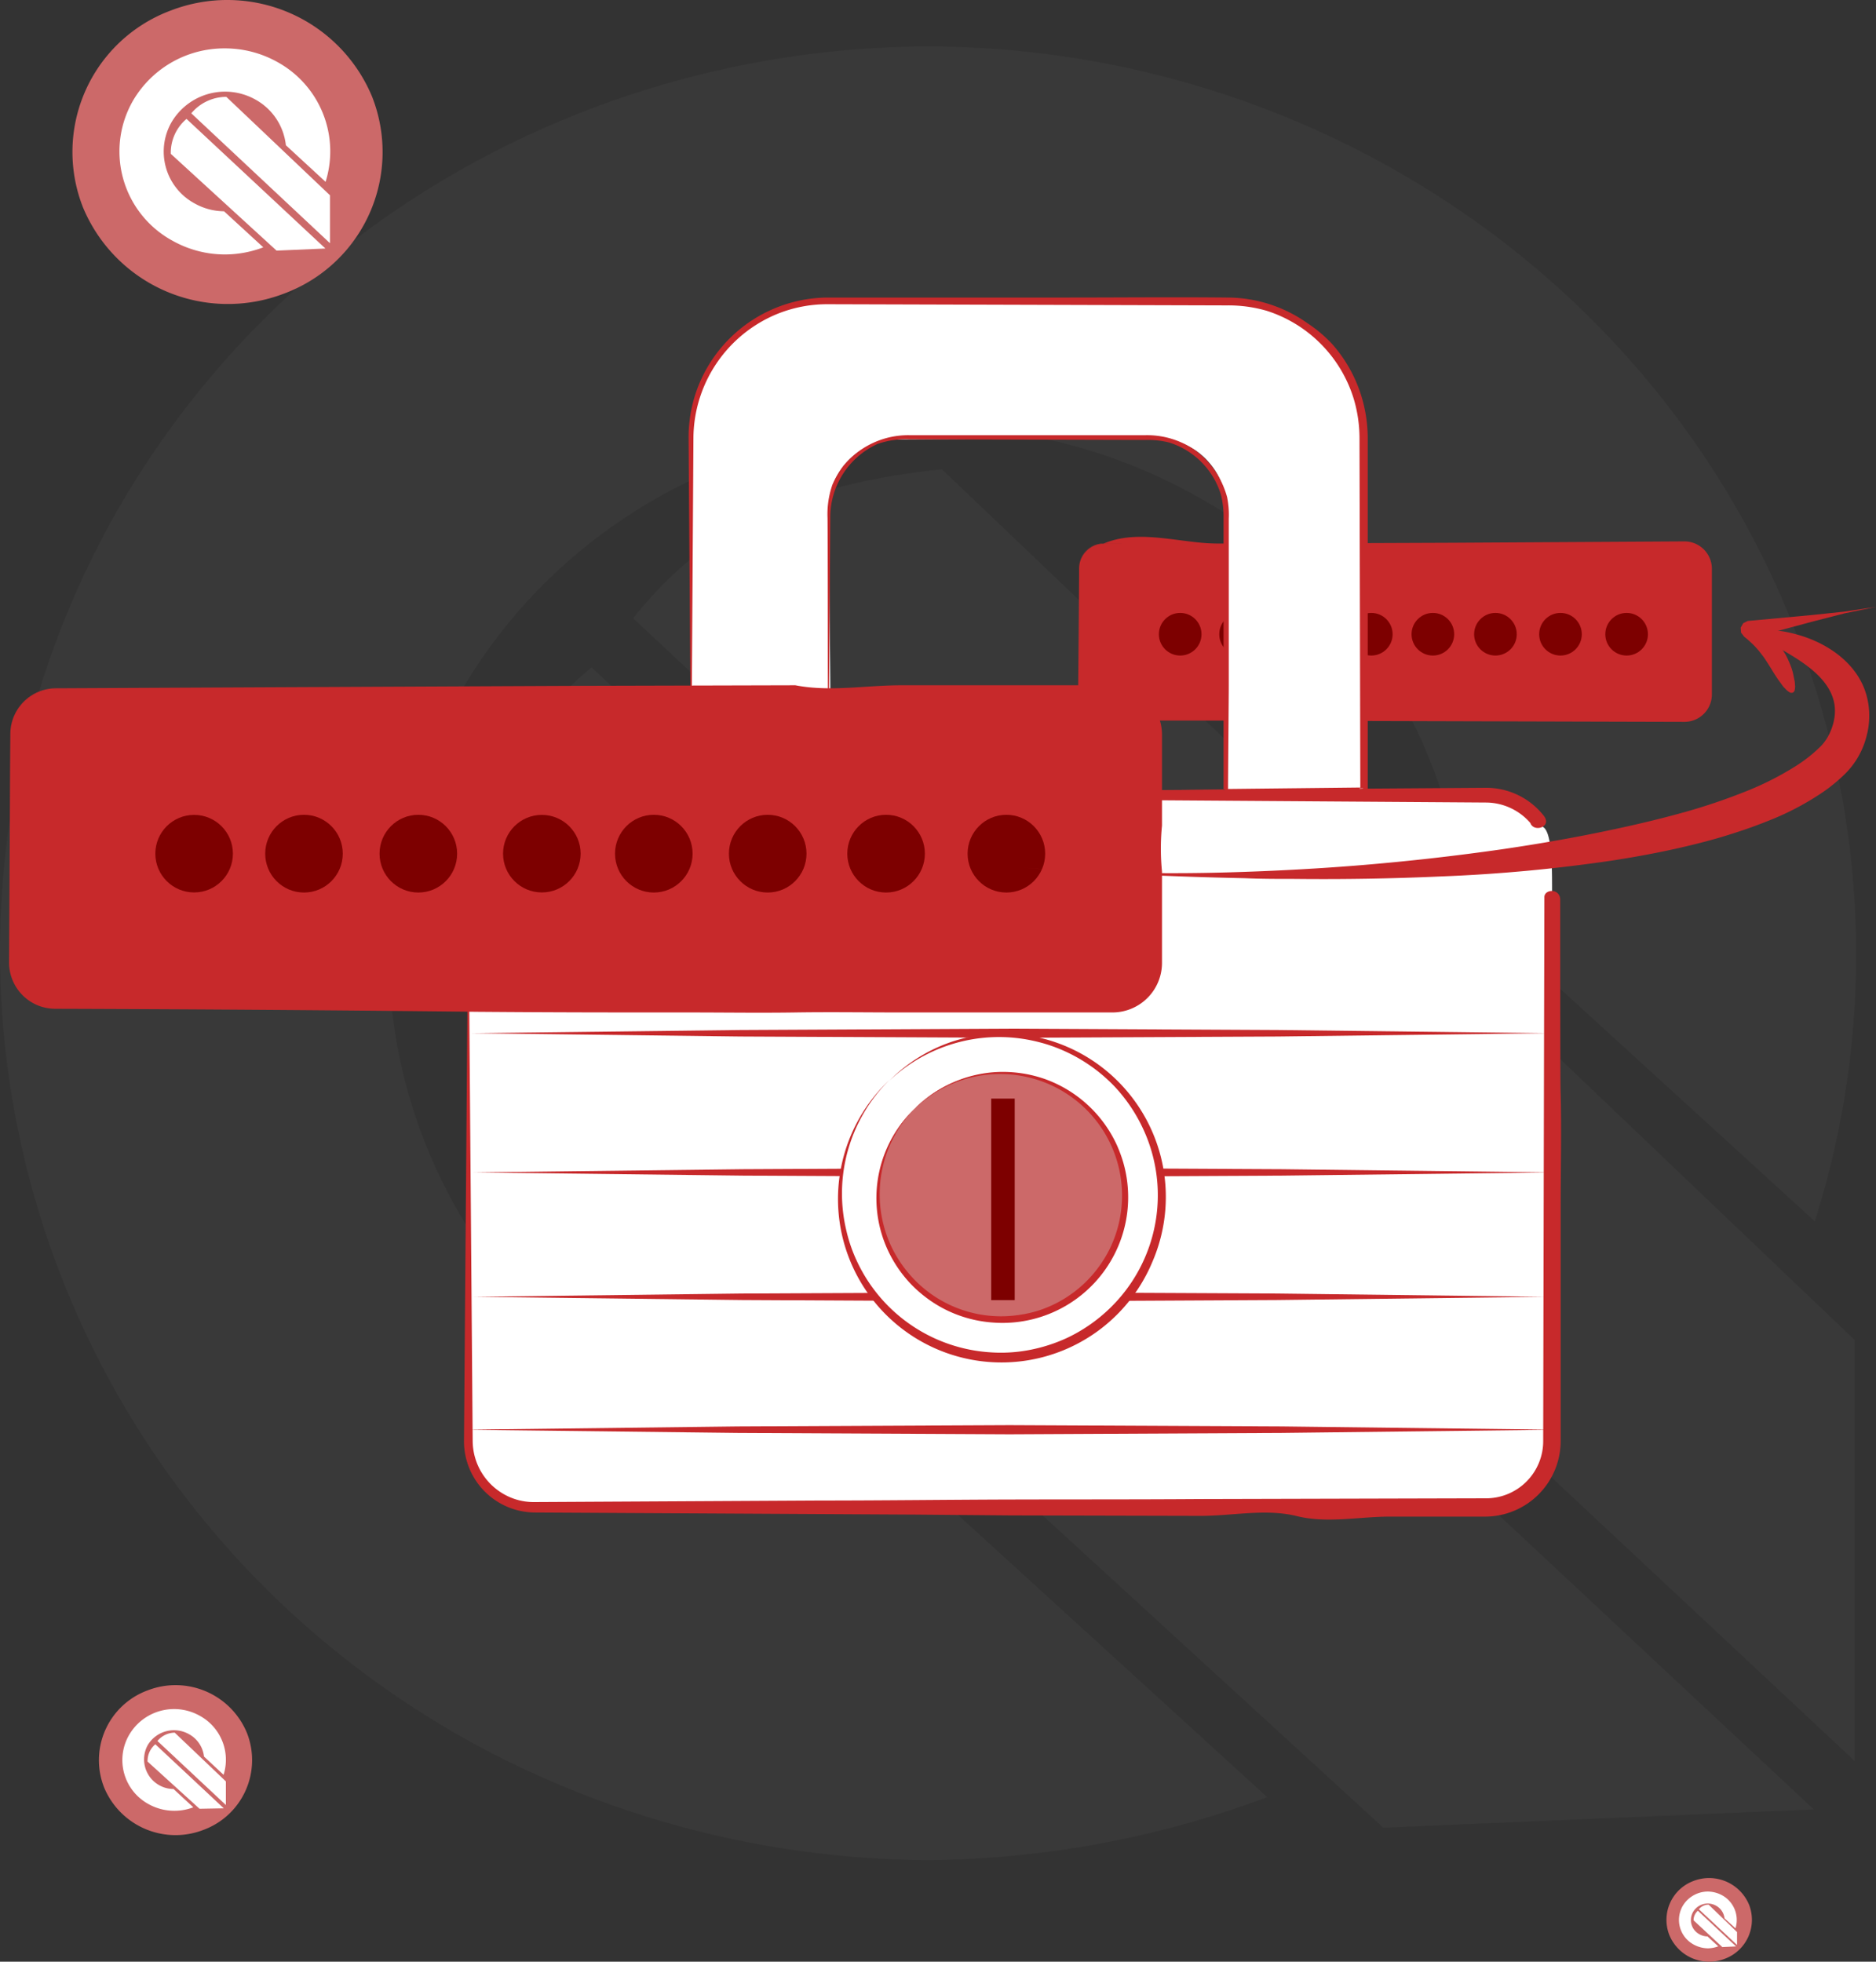 <svg xmlns="http://www.w3.org/2000/svg" viewBox="0 0 205.07 214.47"><rect x="0" y="0" width="205.07" height="214.47" fill="#333333" stroke="none"/><defs><style>.cls-1{opacity:0.03;}.cls-2{fill:#fff;}.cls-2,.cls-5,.cls-6{fill-rule:evenodd;}.cls-3,.cls-5{fill:#c7292b;}.cls-4{fill:#7d0000;}.cls-6{fill:#cc6969;}</style></defs><title>backup-wallet</title><g id="Layer_1" data-name="Layer 1"><g class="cls-1"><path class="cls-2" d="M67,202.68C18.42,175.56,1.51,115.1,29.13,67.46,47.83,35.54,82,17.68,117,17.49h.6a103.77,103.77,0,0,1,50,13.08c42.09,23.46,60.46,72,46.63,115.43v-.08L176,111a57.44,57.44,0,0,0-29.44-44.4c-28.24-15.72-64.34-6.17-80.39,21.57-16.23,27.52-6.28,62.74,22,78.53a59.58,59.58,0,0,0,28.24,7.52l37.91,34.6.05.08a108,108,0,0,1-36.69,6.87H117A105,105,0,0,1,67,202.68Z" transform="translate(-15.87 -12.41)"/><path class="cls-2" d="M218.61,204.94,85.07,80c6.09-7.55,14.34-14.27,33.76-16.29l99.78,95.2Z" transform="translate(-15.87 -12.41)"/><path class="cls-2" d="M167.08,212.23,65.38,119c1.3-19,7.69-27.3,15.15-33.63L214.14,210.23Z" transform="translate(-15.87 -12.41)"/></g><rect class="cls-3" x="117.96" y="59.45" width="68.91" height="19.12" rx="2.7" ry="2.7"/><path class="cls-3" d="M133.83,74.56q0,6.85.07,13.71a2.62,2.62,0,0,0,2.63,2.62L200,90.71h0a2.43,2.43,0,0,0,2.44-2.45v0q0-6.87,0-13.72h0A2.45,2.45,0,0,0,200,72.11a0,0,0,0,0,0,0l-63.51-.24a2.68,2.68,0,0,0-2.7,2.68,2.71,2.71,0,0,1,1.65-2.5,2.57,2.57,0,0,1,.72-.2l.33,0c3.89-1.68,8.47,0,12.7,0l25.41-.1L200,71.6a3,3,0,0,1,3,3c0,1.83,0,3.66,0,5.49,0,.91,0,1.83,0,2.74,0,.48,0,5,0,5.5a3,3,0,0,1-3,3l-25.4-.07-25.41-.07c-4.23,0-8.46,0-12.7,0a2.79,2.79,0,0,1-2.77-2.79Q133.79,81.41,133.83,74.56Z" transform="translate(-15.87 -12.41)"/><circle class="cls-4" cx="177.81" cy="69.34" r="2.33"/><circle class="cls-4" cx="170.58" cy="69.34" r="2.33"/><circle class="cls-4" cx="163.47" cy="69.34" r="2.33"/><circle class="cls-4" cx="156.63" cy="69.34" r="2.33"/><circle class="cls-4" cx="149.9" cy="69.34" r="2.33"/><circle class="cls-4" cx="142.48" cy="69.34" r="2.33"/><circle class="cls-4" cx="135.61" cy="69.34" r="2.33"/><circle class="cls-4" cx="129.01" cy="69.34" r="2.33"/><path class="cls-2" d="M91.38,99.48V60.32a15,15,0,0,1,14.93-15H150a15,15,0,0,1,14.92,15V99l-15,.1c0-2.06,0-4.07,0-6.19l.05-12.37,0-6.19c0-2.07,0-4.13,0-6.19a7.59,7.59,0,0,0-.31-2.17,7.85,7.85,0,0,0-1.61-3,7.53,7.53,0,0,0-1.31-1.21,7.89,7.89,0,0,0-2.15-1.08,7.63,7.63,0,0,0-2.37-.38L131,60.38c-1.85.08-3.76,0-5.64,0L114,60.45a7.62,7.62,0,0,0-7.55,7.68c0,.28.11,12.21.12,12.5q.09,9.36.17,18.74l-11.63.08Z" transform="translate(-15.87 -12.41)"/><path class="cls-5" d="M91.14,60.32a15.3,15.3,0,0,1,1.16-5.94,15.32,15.32,0,0,1,14-9.44l17.46,0c2.91,0,5.82,0,8.73,0,5.82,0,11.64-.06,17.46,0a15.2,15.2,0,0,1,8.86,2.82A14.93,14.93,0,0,1,161.47,50a15.42,15.42,0,0,1,3.42,6.44,15.79,15.79,0,0,1,.49,3.87c0,2.58,0,5.17,0,7.73s0,5.15,0,7.73,0,5.15,0,7.73-.08,5.15,0,7.73c0,1.79,0,5.46,0,8.13l-11.13,0-4.29,0v-.69l14.61-.16-.09-38.24a15.07,15.07,0,0,0-.65-4.32,14.6,14.6,0,0,0-9.49-9.56A14.87,14.87,0,0,0,150,45.8l-43.65-.13a14.54,14.54,0,0,0-5.68,1.13,14.76,14.76,0,0,0-9,13.52q-.12,19.59-.25,39.16Zm15.63,39v.09l28.29.07-43.68,0Zm58.11-.72h-.4V99Z" transform="translate(-15.87 -12.41)"/><path class="cls-2" d="M67.09,170V106.59a7.26,7.26,0,0,1,7.25-7.25h104a7.25,7.25,0,0,1,6.19,3.48c1,.52,1,4.42,1,7l.05,60.16a7.26,7.26,0,0,1-7.25,7.25h-104A7.26,7.26,0,0,1,67.09,170Z" transform="translate(-15.87 -12.41)"/><path class="cls-5" d="M157.53,178.14c-3.37-.8-6.93,0-10.4,0l-20.8-.05L115.94,178l-41.61-.23A7.79,7.79,0,0,1,66.59,170q.25-31.68.5-63.37a7.25,7.25,0,0,1,3-6,7,7,0,0,1,1.75-.93,7.62,7.62,0,0,1,2.45-.44l20.8-.15,41.59-.28,41.6-.29a8,8,0,0,1,6.25,2.94h0c1.17,1.32-1,2-1.37.91h0a6.45,6.45,0,0,0-4.86-2.24h0q-52-.36-104-.72a7.25,7.25,0,0,0-6.83,4.75,7.33,7.33,0,0,0-.43,2.41q.25,31.68.5,63.36h0a6.73,6.73,0,0,0,4.52,6.32,6.59,6.59,0,0,0,2.25.36l31.18-.17c6.93,0,13.86-.09,20.79-.11s13.87,0,20.8-.05l31.2-.08h0a6.25,6.25,0,0,0,6.28-6.29v0q.06-29.74.13-59.49a.06.06,0,0,1,0,0c.08-.83,1.64-.91,1.73.26,0,7.14,0,21.11.05,21.26.1,4.22,0,8.44,0,12.67s0,8.44,0,12.67,0,8.45,0,12.68a8.27,8.27,0,0,1-8.25,8.24c-3.47,0-6.94,0-10.4,0S160.9,179,157.53,178.14Zm-83.17-1.52h0Z" transform="translate(-15.87 -12.41)"/><polygon class="cls-3" points="51.52 112.96 80.92 112.61 110.32 112.46 139.72 112.61 169.12 112.96 139.72 113.32 110.32 113.46 80.92 113.32 51.52 112.96"/><polygon class="cls-3" points="51.74 128.18 81.21 127.83 110.67 127.68 140.14 127.83 169.6 128.18 140.14 128.53 110.67 128.68 81.21 128.53 51.74 128.18"/><polygon class="cls-3" points="51.79 141.78 81.06 141.42 110.33 141.28 139.6 141.42 168.87 141.78 139.6 142.13 110.33 142.28 81.06 142.13 51.79 141.78"/><polygon class="cls-3" points="50.9 156.31 80.63 155.95 110.35 155.81 140.08 155.95 169.81 156.31 140.08 156.66 110.35 156.81 80.63 156.66 50.9 156.31"/><path class="cls-5" d="M17,92.66v25a4.93,4.93,0,0,0,4.93,4.92H137.46a4.92,4.92,0,0,0,4.92-4.92v-25a4.92,4.92,0,0,0-4.92-4.92H21.91A4.93,4.93,0,0,0,17,92.66Z" transform="translate(-15.87 -12.41)"/><path class="cls-3" d="M17,92.66q.06,12.48.13,25a4.77,4.77,0,0,0,4.8,4.76l34.66-.14,23.11-.1,23.11,0,34.67-.06h0a4.43,4.43,0,0,0,4.44-4.43,0,0,0,0,0,0,0q0-12.48,0-25h0a4.46,4.46,0,0,0-4.45-4.46h0L21.91,87.78A4.9,4.9,0,0,0,17,92.66a5,5,0,0,1,4.93-5q28.87-.14,57.77-.27l23.11-.06c3.78.74,7.71,0,11.56,0l11.56,0,11.55,0a5.12,5.12,0,0,1,1.9.35,5.4,5.4,0,0,1,3.51,5v10a25.31,25.31,0,0,0,0,5v10a5.42,5.42,0,0,1-5.42,5.42l-23.11,0c-3.85,0-7.7-.06-11.56,0s-7.7,0-11.55,0c-9.12,0-14,0-23.11-.07Q45,122.77,21.9,122.7a5.25,5.25,0,0,1-1.79-.33,5.07,5.07,0,0,1-3.25-4.75Z" transform="translate(-15.87 -12.41)"/><ellipse class="cls-4" cx="110.01" cy="93.33" rx="4.24" ry="4.25"/><ellipse class="cls-4" cx="96.86" cy="93.33" rx="4.24" ry="4.25"/><ellipse class="cls-4" cx="83.92" cy="93.33" rx="4.24" ry="4.25"/><ellipse class="cls-4" cx="71.47" cy="93.33" rx="4.24" ry="4.25"/><circle class="cls-4" cx="59.23" cy="93.33" r="4.24"/><ellipse class="cls-4" cx="45.73" cy="93.33" rx="4.24" ry="4.25"/><ellipse class="cls-4" cx="33.23" cy="93.33" rx="4.24" ry="4.25"/><circle class="cls-4" cx="21.22" cy="93.33" r="4.24"/><path class="cls-6" d="M201,218.05a4.73,4.73,0,0,1,6.06,2.59,4.54,4.54,0,0,1-2.65,5.92,4.71,4.71,0,0,1-6.06-2.59A4.54,4.54,0,0,1,201,218.05Z" transform="translate(-15.87 -12.41)"/><path class="cls-2" d="M201,225a3.06,3.06,0,0,1-1.18-4.23,3.21,3.21,0,0,1,2.74-1.56h0a3.36,3.36,0,0,1,1.56.41,3.08,3.08,0,0,1,1.46,3.61h0l-1.2-1.09a1.79,1.79,0,0,0-.92-1.38,1.86,1.86,0,0,0-2.51.67,1.76,1.76,0,0,0,.69,2.45,1.88,1.88,0,0,0,.88.24l1.18,1.08h0a3.4,3.4,0,0,1-1.14.22h0A3.36,3.36,0,0,1,201,225Z" transform="translate(-15.87 -12.41)"/><path class="cls-2" d="M205.75,225.05l-4.17-3.9a1.36,1.36,0,0,1,1.06-.51l3.11,3Z" transform="translate(-15.87 -12.41)"/><path class="cls-2" d="M204.14,225.28,201,222.36a1.35,1.35,0,0,1,.47-1.05l4.17,3.9Z" transform="translate(-15.87 -12.41)"/><path class="cls-6" d="M34.54,13.56a17.14,17.14,0,0,1,22,9.41A16.51,16.51,0,0,1,46.94,44.5a17.15,17.15,0,0,1-22-9.42A16.5,16.5,0,0,1,34.54,13.56Z" transform="translate(-15.87 -12.41)"/><path class="cls-2" d="M34.73,38.73a11.12,11.12,0,0,1-4.3-15.35,11.56,11.56,0,0,1,10-5.68h.07a11.71,11.71,0,0,1,5.67,1.48,11.14,11.14,0,0,1,5.29,13.11h0l-4.34-4a6.51,6.51,0,0,0-3.34-5,6.79,6.79,0,0,0-9.14,2.45,6.45,6.45,0,0,0,2.5,8.91,6.7,6.7,0,0,0,3.22.86l4.29,3.94h0a11.81,11.81,0,0,1-4.16.78H40.4A11.71,11.71,0,0,1,34.73,38.73Z" transform="translate(-15.87 -12.41)"/><path class="cls-2" d="M51.94,39,36.78,24.8A5,5,0,0,1,40.61,23L51.94,33.76Z" transform="translate(-15.87 -12.41)"/><path class="cls-2" d="M46.1,39.81,34.54,29.23a4.84,4.84,0,0,1,1.72-3.82L51.44,39.58Z" transform="translate(-15.87 -12.41)"/><path class="cls-6" d="M32,197.22a8.44,8.44,0,0,1,10.86,4.64,8.13,8.13,0,0,1-4.75,10.61,8.45,8.45,0,0,1-10.86-4.64A8.13,8.13,0,0,1,32,197.22Z" transform="translate(-15.87 -12.41)"/><path class="cls-2" d="M32.07,209.63A5.48,5.48,0,0,1,30,202.06a5.69,5.69,0,0,1,4.91-2.8h0a5.73,5.73,0,0,1,2.79.73,5.48,5.48,0,0,1,2.61,6.46h0l-2.14-2A3.2,3.2,0,0,0,36.52,202a3.34,3.34,0,0,0-4.5,1.2A3.24,3.24,0,0,0,34.84,208L37,210h0a5.73,5.73,0,0,1-2.05.38h0A5.78,5.78,0,0,1,32.07,209.63Z" transform="translate(-15.87 -12.41)"/><path class="cls-2" d="M40.56,209.75l-7.48-7a2.49,2.49,0,0,1,1.89-.91l5.59,5.33Z" transform="translate(-15.87 -12.41)"/><path class="cls-2" d="M37.68,210.16,32,205a2.39,2.39,0,0,1,.85-1.89l7.48,7Z" transform="translate(-15.87 -12.41)"/><path class="cls-2" d="M113.12,130.53a17.57,17.57,0,1,1-.47,24.84A17.58,17.58,0,0,1,113.12,130.53Z" transform="translate(-15.87 -12.41)"/><path class="cls-3" d="M113.12,130.53a17.56,17.56,0,0,1,6.16-4,17.75,17.75,0,0,1,6.36-1.14,17.88,17.88,0,0,1,16.19,25,17.87,17.87,0,1,1-28.71-19.93A17.43,17.43,0,0,0,108.4,147a16.59,16.59,0,0,0,1.27,3.56,17.3,17.3,0,0,0,14.49,9.7,16.49,16.49,0,0,0,4.09-.23,17.64,17.64,0,0,0,4.33-1.38,17.4,17.4,0,0,0,4.57-3.17h0a17.19,17.19,0,0,0,3.59-19.84,17.57,17.57,0,0,0-3-4.41,0,0,0,0,0,0,0,17.55,17.55,0,0,0-6-4.12,16.37,16.37,0,0,0-1.66-.59,19,19,0,0,0-1.95-.46A17.44,17.44,0,0,0,113.12,130.53Z" transform="translate(-15.87 -12.41)"/><path class="cls-6" d="M116,133.47a13.48,13.48,0,1,1-.36,19.06A13.5,13.5,0,0,1,116,133.47Z" transform="translate(-15.87 -12.41)"/><path class="cls-3" d="M116,133.47a13.71,13.71,0,0,1,4.74-3,13.5,13.5,0,0,1,4.22-.86,13.93,13.93,0,0,1,5.16.78,13.76,13.76,0,0,1,7.86,7.26,15.44,15.44,0,0,1,.65,1.76A13.74,13.74,0,0,1,124.38,157a13.69,13.69,0,0,1-5.48-1.58,14,14,0,0,1-3.5-2.67,13.8,13.8,0,0,1-2.69-4.14A13.56,13.56,0,0,1,116,133.47a13.59,13.59,0,0,0-2.71,3.83,13.43,13.43,0,0,0,0,11.36,13.67,13.67,0,0,0,2.57,3.69h0a13.2,13.2,0,0,0,11.54,3.8,12.52,12.52,0,0,0,3.39-1,13.25,13.25,0,0,0,3.69-2.51v0a13.49,13.49,0,0,0,2.7-3.7,13.25,13.25,0,0,0,.21-11.18,14.71,14.71,0,0,0-.85-1.62,13.9,13.9,0,0,0-1.63-2.12h0a13.36,13.36,0,0,0-18.88-.55Z" transform="translate(-15.87 -12.41)"/><rect class="cls-4" x="108.35" y="120.11" width="2.57" height="22.03"/><path class="cls-3" d="M208.11,81.61c.06,0,.17-.16.22-.19l.07,0a2.64,2.64,0,0,1,.84-.09h.27l.37,0a11.3,11.3,0,0,1,1.53.23c.5.11,1,.24,1.49.4,2.88.93,5.65,2.86,6.77,5.76a8.23,8.23,0,0,1,.53,3,8.45,8.45,0,0,1-.28,2.12,8.83,8.83,0,0,1-2.49,4.3,18.54,18.54,0,0,1-2.23,1.83,30.37,30.37,0,0,1-6.24,3.26c-1.44.58-2.92,1.08-4.41,1.54s-2.93.83-4.41,1.18c-2.7.64-5.42,1.14-8.16,1.56a172.84,172.84,0,0,1-18.59,1.72c-5.35.24-10.72.33-16.08.27-1.81,0-3.61,0-5.42-.08-8.09-.16-16.2-.55-24.27-1.15a220.76,220.76,0,0,0,24.27.46c4.05-.14,8.08-.36,12.12-.68q8.12-.65,16.19-1.81c3.93-.58,7.86-1.26,11.75-2.09,2.77-.58,5.53-1.24,8.24-2a66.11,66.11,0,0,0,6.7-2.29A33,33,0,0,0,212,96.27a16.11,16.11,0,0,0,3-2.37l-.07.07a5.17,5.17,0,0,0,1-1.52,6,6,0,0,0,.49-1.75,5.14,5.14,0,0,0,0-1.11c-.3-2.56-2.75-4.33-4.77-5.56-.53-.33-1.07-.63-1.61-.93l-.6-.35a1.92,1.92,0,0,1-.31-.18,4.22,4.22,0,0,1-.9-.67A1.26,1.26,0,0,1,208.11,81.61Z" transform="translate(-15.87 -12.41)"/><polygon class="cls-3" points="195.98 75.73 195.79 75.75 195.7 75.72 195.56 75.65 195.33 75.48 194.95 75.09 194.35 74.27 194.08 73.86 193.82 73.45 193.57 73.04 193.32 72.64 193.06 72.24 192.8 71.85 192.51 71.47 192.21 71.09 191.87 70.71 191.7 70.53 191.51 70.35 191.32 70.17 191.11 69.98 190.9 69.8 190.66 69.61 190.32 69.17 190.28 68.62 190.55 68.14 191.04 67.89 198.08 67.24 201.59 66.87 205.07 66.35 201.62 67.06 198.2 67.94 191.38 69.77 191.87 69.52 192.14 69.03 192.1 68.48 191.76 68.05 192.05 68.22 192.33 68.41 192.6 68.61 192.86 68.81 193.11 69.02 193.35 69.24 193.78 69.67 194.19 70.12 194.55 70.59 194.87 71.06 195.17 71.54 195.42 72.03 195.64 72.53 195.83 73.02 195.98 73.52 196.19 74.54 196.23 75.07 196.2 75.36 196.16 75.52 196.12 75.6 195.98 75.73"/><path class="cls-5" d="M106.33,69.07a9.83,9.83,0,0,1,.53-3.66,9.4,9.4,0,0,1,1.23-2.1,9.16,9.16,0,0,1,7.2-3.32l10.32,0c1.72,0,3.44,0,5.16,0,3.43,0,6.87,0,10.31,0a9.21,9.21,0,0,1,5.33,1.57,9.16,9.16,0,0,1,2.81,3.21,9.61,9.61,0,0,1,.79,2,9.73,9.73,0,0,1,.18,2.35c0,1.53,0,3.06,0,4.57s0,3,0,4.57,0,3,0,4.56,0,3,0,4.57c0,1.06-.08,10.26-.08,11.84-2.2,0-4.39,0-6.58,0H141c0-.13,0-.27,0-.4l8.62-.1c0-7.53,0-22.1,0-29.63a9.76,9.76,0,0,0-.3-2.65,8.61,8.61,0,0,0-5.61-5.65,9.58,9.58,0,0,0-2.62-.29l-25.79-.07a9.44,9.44,0,0,0-3.51.51,8.82,8.82,0,0,0-5.16,8.15c-.05,7.71-.17,22.46-.22,30.17C106.35,91.54,106.38,76.79,106.33,69.07Zm9.16,30.06v.05l16.71,0-25.8,0Zm34.33-.42h-.24a1.69,1.69,0,0,0,0,.23C149.66,98.86,149.74,98.79,149.82,98.71Z" transform="translate(-15.87 -12.41)"/></g></svg>